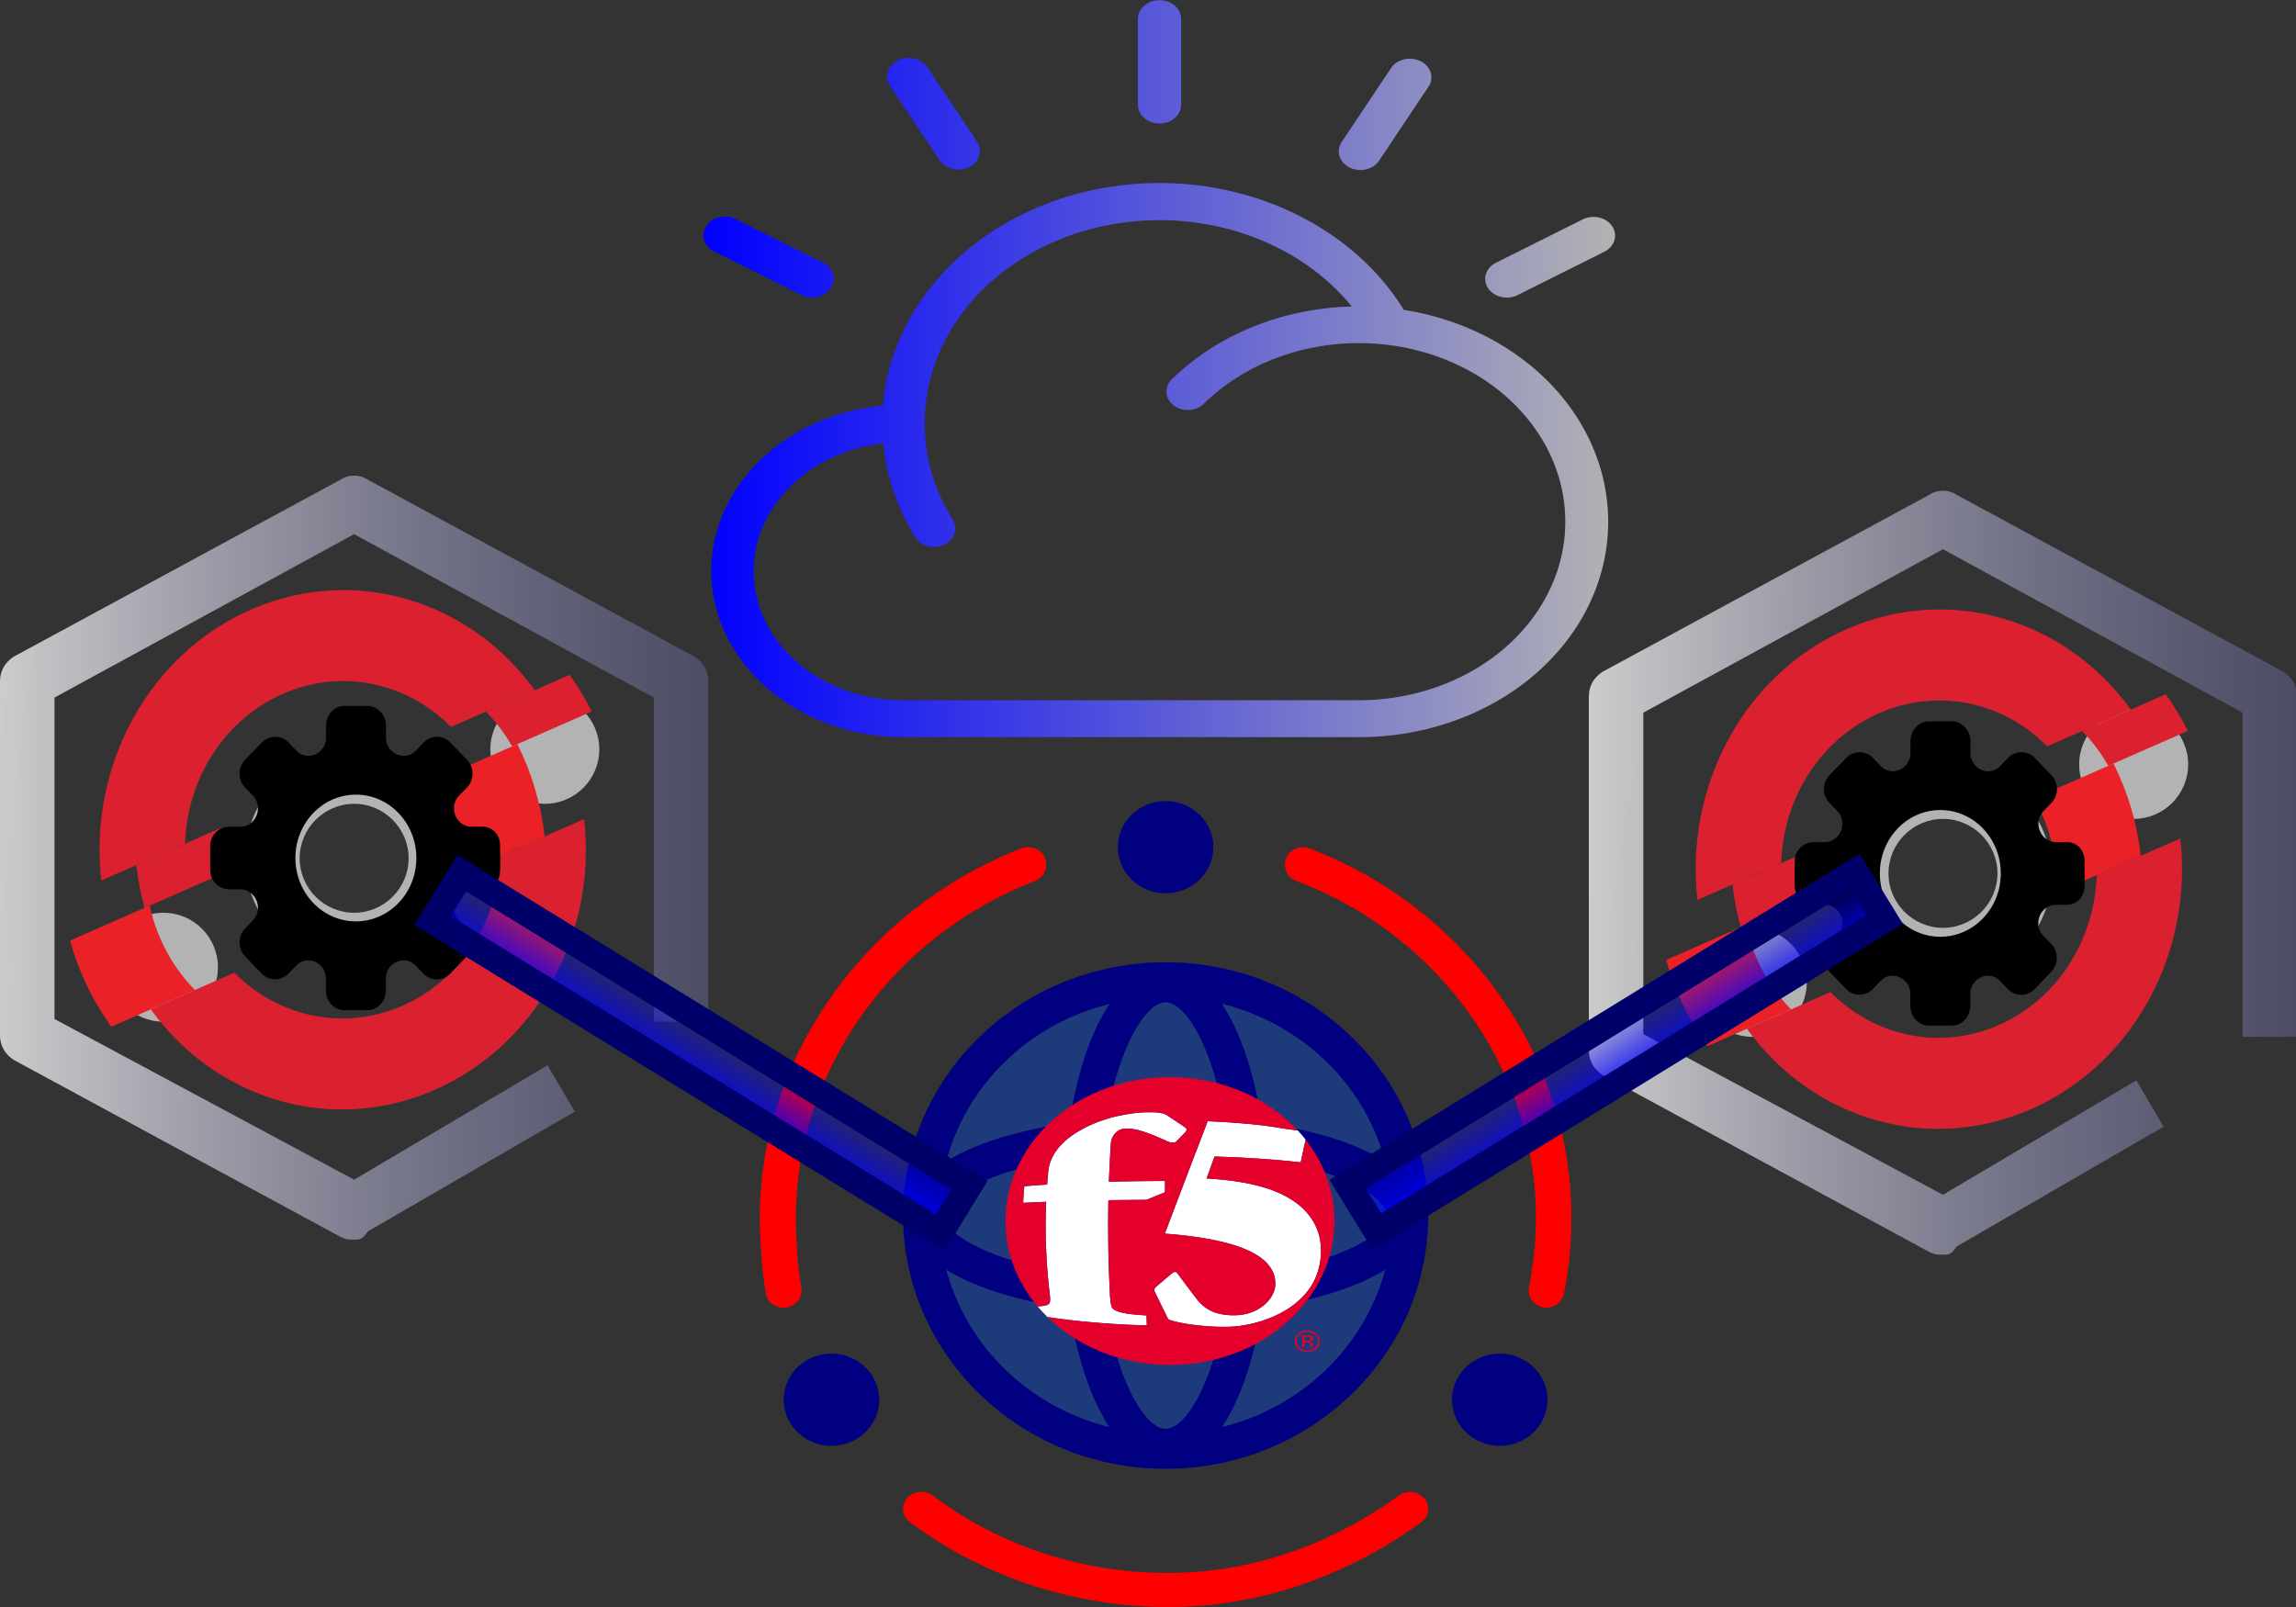 <?xml version="1.0" encoding="UTF-8" standalone="no"?>
<!-- Created with Inkscape (http://www.inkscape.org/) -->

<svg
   width="422.081"
   height="295.488"
   viewBox="0 0 111.676 78.181"
   version="1.1"
   id="svg5"
   inkscape:version="1.1.2 (0a00cf5339, 2022-02-04)"
   sodipodi:docname="service_to_service.svg"
   xmlns:inkscape="http://www.inkscape.org/namespaces/inkscape"
   xmlns:sodipodi="http://sodipodi.sourceforge.net/DTD/sodipodi-0.dtd"
   xmlns:xlink="http://www.w3.org/1999/xlink"
   xmlns="http://www.w3.org/2000/svg"
   xmlns:svg="http://www.w3.org/2000/svg">
  <rect x="0" y="0" width="111.676" height="78.181" fill="#333333" stroke="none"/>
  <sodipodi:namedview
     id="namedview7"
     pagecolor="#ffffff"
     bordercolor="#666666"
     borderopacity="1.0"
     inkscape:pageshadow="2"
     inkscape:pageopacity="0.0"
     inkscape:pagecheckerboard="0"
     inkscape:document-units="mm"
     showgrid="false"
     units="px"
     inkscape:zoom="0.75277076"
     inkscape:cx="255.72194"
     inkscape:cy="385.90766"
     inkscape:window-width="1920"
     inkscape:window-height="1043"
     inkscape:window-x="0"
     inkscape:window-y="0"
     inkscape:window-maximized="1"
     inkscape:current-layer="layer1"
     fit-margin-top="0"
     fit-margin-left="0"
     fit-margin-right="0"
     fit-margin-bottom="0" />
  <defs
     id="defs2">
    <linearGradient
       inkscape:collect="always"
       id="linearGradient2502">
      <stop
         style="stop-color:#0000ff;stop-opacity:1;"
         offset="0"
         id="stop2498" />
      <stop
         style="stop-color:#0000ff;stop-opacity:0;"
         offset="1"
         id="stop2500" />
    </linearGradient>
    <linearGradient
       inkscape:collect="always"
       id="linearGradient947">
      <stop
         style="stop-color:#0000ff;stop-opacity:1"
         offset="0"
         id="stop943" />
      <stop
         style="stop-color:#b3b3b3;stop-opacity:1"
         offset="1"
         id="stop945" />
    </linearGradient>
    <linearGradient
       inkscape:collect="always"
       xlink:href="#linearGradient947"
       id="linearGradient949"
       x1="-0.005"
       y1="16.034"
       x2="32"
       y2="16.034"
       gradientUnits="userSpaceOnUse" />
    <linearGradient
       inkscape:collect="always"
       id="linearGradient837">
      <stop
         style="stop-color:#cccccc;stop-opacity:1"
         offset="0"
         id="stop833" />
      <stop
         style="stop-color:#000060;stop-opacity:0;"
         offset="1"
         id="stop835" />
    </linearGradient>
    <linearGradient
       inkscape:collect="always"
       xlink:href="#linearGradient837"
       id="linearGradient839"
       x1="3"
       y1="15.975"
       x2="55.034"
       y2="16.246"
       gradientUnits="userSpaceOnUse"
       gradientTransform="matrix(5,0,0,5,-15,-9.75)" />
    <linearGradient
       inkscape:collect="always"
       xlink:href="#linearGradient837"
       id="linearGradient1962"
       gradientUnits="userSpaceOnUse"
       gradientTransform="matrix(5,0,0,5,-15,-9.75)"
       x1="3"
       y1="15.975"
       x2="55.034"
       y2="16.246" />
    <linearGradient
       inkscape:collect="always"
       xlink:href="#linearGradient2502"
       id="linearGradient2504"
       x1="17.245"
       y1="74.768"
       x2="21.246"
       y2="74.768"
       gradientUnits="userSpaceOnUse"
       gradientTransform="translate(-4.836,81.616)" />
    <linearGradient
       inkscape:collect="always"
       xlink:href="#linearGradient2502"
       id="linearGradient3200"
       gradientUnits="userSpaceOnUse"
       gradientTransform="translate(-175.519,-196.133)"
       x1="17.245"
       y1="74.768"
       x2="21.246"
       y2="74.768" />
    <style
       id="style873">.cls-1{fill:#e4002b;}.cls-2{fill:#fff;}.cls-3{fill:#e2183d;}</style>
    <linearGradient
       inkscape:collect="always"
       xlink:href="#linearGradient947"
       id="linearGradient3404"
       gradientUnits="userSpaceOnUse"
       x1="-0.005"
       y1="16.034"
       x2="32"
       y2="16.034" />
  </defs>
  <g
     inkscape:label="Layer 1"
     inkscape:groupmode="layer"
     id="layer1"
     transform="translate(-106.683,-18.387)">
    <g
       style="fill:url(#linearGradient949);fill-opacity:1;stroke-width:1;stroke-miterlimit:4;stroke-dasharray:none"
       id="g873"
       transform="matrix(1.385,0,0,1.198,140.921,17.108)">
      <path
         d="M 24.581,13.65 A 9.733,9.733 0 0 0 6.286,17.539 6.75,6.75 0 0 0 7,31 H 23 A 8.746,8.746 0 0 0 24.581,13.65 Z M 23,29.5 H 7 a 5.237,5.237 0 0 1 -0.699,-10.429 9.726,9.726 0 0 0 1.104,3.784 0.75,0.75 0 1 0 1.321,-0.709 8.25,8.25 0 0 1 14.026,-8.632 8.754,8.754 0 0 0 -6.315,2.95 0.75,0.75 0 1 0 1.125,0.992 A 7.25,7.25 0 1 1 23,29.5 Z M 31.898,10.255 A 0.758,0.758 0 0 0 30.862,9.977 l -3.02,1.744 A 0.759,0.759 0 1 0 28.6,13.035 l 3.02,-1.744 a 0.759,0.759 0 0 0 0.278,-1.036 z M 22.676,7.87 a 0.758,0.758 0 0 0 1.036,-0.278 l 1.744,-3.02 a 0.759,0.759 0 0 0 -1.314,-0.759 l -1.744,3.02 A 0.759,0.759 0 0 0 22.676,7.87 Z M 16,6.081 A 0.759,0.759 0 0 0 16.759,5.322 V 1.835 a 0.759,0.759 0 1 0 -1.518,0 V 5.322 A 0.759,0.759 0 0 0 16,6.081 Z M 8.287,7.592 A 0.759,0.759 0 0 0 9.601,6.833 L 7.857,3.813 A 0.759,0.759 0 1 0 6.543,4.572 Z M 4.159,11.721 1.139,9.977 a 0.759,0.759 0 1 0 -0.759,1.314 L 3.4,13.035 a 0.759,0.759 0 1 0 0.759,-1.314 z"
         id="path864"
         style="fill:url(#linearGradient3404);fill-opacity:1;stroke-width:1;stroke-miterlimit:4;stroke-dasharray:none" />
    </g>
    <g
       id="g1898"
       transform="matrix(0.265,0,0,0.265,106.683,41.522)">
      <path
         d="m 65,140.25 c -1,0 -1.5,0 -2.5,-0.5 l -60,-32.5 C 1,106.25 0,104.75 0,102.75 v -65 c 0,-2 1,-3.5 2.5,-4.5 l 60,-32.5 c 1.5,-1 3.5,-1 5,0 l 60,32.5 c 1.5,1 2.5,2.5 2.5,4.5 v 62.5 h -10 v -59.5 l -55,-30 -55,30 v 59 l 55,29.5 35.5,-21 5,8.5 -38,22 c -1,1.5 -1.5,1.5 -2.5,1.5 z"
         id="shell_outline_10_"
         style="fill:url(#linearGradient839);fill-opacity:1;stroke-width:5" />
      <circle
         cx="30"
         cy="90.25"
         r="10"
         id="circle3"
         style="fill:#b3b3b3;fill-opacity:1;stroke-width:5" />
      <path
         d="m 65,90.25 c -11,0 -20,-9 -20,-20 0,-11 9,-20 20,-20 11,0 20,9 20,20 0,11 -9,20 -20,20 z m 0,-30 c -5.5,0 -10,4.5 -10,10 0,5.5 4.5,10 10,10 5.5,0 10,-4.5 10,-10 0,-5.5 -4.5,-10 -10,-10 z"
         id="path5"
         style="fill:#b3b3b3;fill-opacity:1;stroke-width:5" />
      <circle
         cx="100"
         cy="50.25"
         r="10"
         id="circle7"
         style="fill:#b3b3b3;fill-opacity:1;stroke-width:5" />
    </g>
    <g
       id="g1898-1"
       transform="matrix(0.265,0,0,0.265,183.963,42.256)">
      <path
         d="m 65,140.25 c -1,0 -1.5,0 -2.5,-0.5 l -60,-32.5 C 1,106.25 0,104.75 0,102.75 v -65 c 0,-2 1,-3.5 2.5,-4.5 l 60,-32.5 c 1.5,-1 3.5,-1 5,0 l 60,32.5 c 1.5,1 2.5,2.5 2.5,4.5 v 62.5 h -10 v -59.5 l -55,-30 -55,30 v 59 l 55,29.5 35.5,-21 5,8.5 -38,22 c -1,1.5 -1.5,1.5 -2.5,1.5 z"
         id="shell_outline_10_-2"
         style="fill:url(#linearGradient1962);fill-opacity:1;stroke-width:5" />
      <circle
         cx="30"
         cy="90.25"
         r="10"
         id="circle3-7"
         style="fill:#b3b3b3;fill-opacity:1;stroke-width:5" />
      <path
         d="m 65,90.25 c -11,0 -20,-9 -20,-20 0,-11 9,-20 20,-20 11,0 20,9 20,20 0,11 -9,20 -20,20 z m 0,-30 c -5.5,0 -10,4.5 -10,10 0,5.5 4.5,10 10,10 5.5,0 10,-4.5 10,-10 0,-5.5 -4.5,-10 -10,-10 z"
         id="path5-0"
         style="fill:#b3b3b3;fill-opacity:1;stroke-width:5" />
      <circle
         cx="100"
         cy="50.25"
         r="10"
         id="circle7-9"
         style="fill:#b3b3b3;fill-opacity:1;stroke-width:5" />
    </g>
    <g
       id="g2055"
       transform="matrix(0.429,-0.019,0.017,0.458,109.444,46.578)">
      <g
         fill="#db212f"
         id="g2035">
        <path
           d="M 17.424,27.158 7.8,30.664 c 0.123,1.545 0.4,3.07 0.764,4.566 l 9.15,-3.333 c -0.297,-1.547 -0.403,-3.142 -0.28,-4.74 M 60,16.504 c -0.672,-1.386 -1.45,-2.726 -2.35,-3.988 l -9.632,3.506 c 1.12,1.147 2.06,2.435 2.83,3.813 z"
           id="path2031" />
        <path
           d="m 38.802,13.776 c 2.004,0.935 3.74,2.21 5.204,3.707 l 9.633,-3.506 A 27.38,27.38 0 0 0 42.883,5.027 C 29.113,-1.393 12.685,4.585 6.263,18.353 A 27.38,27.38 0 0 0 3.775,32.124 l 9.634,-3.505 c 0.16,-2.087 0.67,-4.18 1.603,-6.184 4.173,-8.947 14.844,-12.83 23.79,-8.658"
           id="path2033" />
      </g>
      <path
         d="M 9.153,35.01 0,38.342 c 0.84,3.337 2.3,6.508 4.304,9.33 l 9.612,-3.5 A 17.99,17.99 0 0 1 9.153,35.008"
         fill="#ea2227"
         id="path2037" />
      <path
         d="m 49.074,31.38 a 17.64,17.64 0 0 1 -1.616,6.186 c -4.173,8.947 -14.843,12.83 -23.79,8.657 a 17.71,17.71 0 0 1 -5.215,-3.7 l -9.612,3.5 c 2.662,3.744 6.293,6.874 10.748,8.953 13.77,6.42 30.196,0.44 36.618,-13.328 a 27.28,27.28 0 0 0 2.479,-13.765 l -9.61,3.498 z"
         fill="#db212f"
         id="path2039" />
      <path
         d="m 51.445,19.618 -9.153,3.332 c 1.7,3.046 2.503,6.553 2.24,10.08 l 9.612,-3.497 c -0.275,-3.45 -1.195,-6.817 -2.7,-9.915"
         fill="#ea2227"
         id="path2041" />
    </g>
    <g
       id="g2055-3"
       transform="matrix(0.429,-0.019,0.017,0.458,187.079,47.521)">
      <g
         fill="#db212f"
         id="g2035-6">
        <path
           d="M 17.424,27.158 7.8,30.664 c 0.123,1.545 0.4,3.07 0.764,4.566 l 9.15,-3.333 c -0.297,-1.547 -0.403,-3.142 -0.28,-4.74 M 60,16.504 c -0.672,-1.386 -1.45,-2.726 -2.35,-3.988 l -9.632,3.506 c 1.12,1.147 2.06,2.435 2.83,3.813 z"
           id="path2031-0" />
        <path
           d="m 38.802,13.776 c 2.004,0.935 3.74,2.21 5.204,3.707 l 9.633,-3.506 A 27.38,27.38 0 0 0 42.883,5.027 C 29.113,-1.393 12.685,4.585 6.263,18.353 A 27.38,27.38 0 0 0 3.775,32.124 l 9.634,-3.505 c 0.16,-2.087 0.67,-4.18 1.603,-6.184 4.173,-8.947 14.844,-12.83 23.79,-8.658"
           id="path2033-6" />
      </g>
      <path
         d="M 9.153,35.01 0,38.342 c 0.84,3.337 2.3,6.508 4.304,9.33 l 9.612,-3.5 A 17.99,17.99 0 0 1 9.153,35.008"
         fill="#ea2227"
         id="path2037-2" />
      <path
         d="m 49.074,31.38 a 17.64,17.64 0 0 1 -1.616,6.186 c -4.173,8.947 -14.843,12.83 -23.79,8.657 a 17.71,17.71 0 0 1 -5.215,-3.7 l -9.612,3.5 c 2.662,3.744 6.293,6.874 10.748,8.953 13.77,6.42 30.196,0.44 36.618,-13.328 a 27.28,27.28 0 0 0 2.479,-13.765 l -9.61,3.498 z"
         fill="#db212f"
         id="path2039-6" />
      <path
         d="m 51.445,19.618 -9.153,3.332 c 1.7,3.046 2.503,6.553 2.24,10.08 l 9.612,-3.497 c -0.275,-3.45 -1.195,-6.817 -2.7,-9.915"
         fill="#ea2227"
         id="path2041-1" />
    </g>
    <g
       id="g2222"
       transform="matrix(1.161,0,0,1.12,140.158,53.997)">
      <path
         d="M 20,31.25 C 25.66,31.25 30.25,26.66 30.25,21 30.25,15.34 25.66,10.75 20,10.75 14.34,10.75 9.75,15.34 9.75,21 c 0,5.66 4.59,10.25 10.25,10.25 z"
         fill="#e5eaff"
         id="path1937"
         style="fill:#0047d9;fill-opacity:0.43" />
      <path
         d="m 4.509,21.095 c 0,-6.342 4.023,-12.22 10.017,-14.627 A 0.77,0.77 0 0 0 14.948,5.477 0.763,0.763 0 0 0 13.963,5.052 C 7.405,7.692 3,14.136 3,21.085 c 0,0.91 0.08,2.286 0.251,3.288 0.06,0.374 0.383,0.627 0.745,0.627 0.04,0 0.08,0 0.13,-0.01 A 0.758,0.758 0 0 0 4.74,24.11 C 4.579,23.21 4.509,21.945 4.509,21.095 Z m 4.66,12.187 a 0.713,0.713 0 0 0 0.122,1.034 C 12.34,36.69 16.184,38 20.109,38 c 4.717,0 8.367,-2 10.594,-3.674 a 0.713,0.713 0 0 0 0.132,-1.035 0.768,0.768 0 0 0 -1.067,-0.128 c -2.044,1.537 -5.369,3.36 -9.66,3.36 -3.629,0 -7.035,-1.163 -9.862,-3.36 a 0.779,0.779 0 0 0 -1.077,0.119 z m 16.85,-28.23 a 0.744,0.744 0 0 0 -0.968,0.435 c -0.15,0.394 0.04,0.829 0.429,0.98 6.004,2.356 10.034,8.23 10.034,14.62 0,1.011 -0.1,2.022 -0.29,3.013 a 0.76,0.76 0 0 0 0.59,0.89 C 35.863,25 35.913,25 35.953,25 36.302,25 36.621,24.747 36.691,24.383 36.901,23.301 37,22.189 37,21.087 37.01,14.081 32.592,7.64 26.019,5.052 Z"
         fill="#e4002b"
         id="path1939"
         style="fill:#ff0000" />
      <path
         d="M 20,32 C 26.07,32 31,27.07 31,21 31,14.94 26.07,10 20,10 13.93,10 9,14.93 9,21 c 0,6.06 4.94,11 11,11 z m -9.19,-8.65 c 1.23,0.8 3.08,1.37 5.16,1.68 0.31,2.08 0.88,3.93 1.68,5.16 A 9.518,9.518 0 0 1 10.81,23.35 Z M 20,11.74 c 0.83,0 1.93,1.88 2.48,5.05 -0.82,-0.07 -1.65,-0.11 -2.48,-0.11 -0.83,0 -1.66,0.04 -2.48,0.11 0.55,-3.17 1.65,-5.05 2.48,-5.05 z m 0,6.43 c 0.96,0 1.85,0.05 2.69,0.14 0.09,0.83 0.14,1.73 0.14,2.69 0,0.96 -0.05,1.85 -0.14,2.69 -0.83,0.09 -1.73,0.14 -2.69,0.14 -0.96,0 -1.85,-0.05 -2.69,-0.14 -0.09,-0.83 -0.14,-1.73 -0.14,-2.69 0,-0.96 0.05,-1.85 0.14,-2.69 0.84,-0.09 1.73,-0.14 2.69,-0.14 z m 4.21,0.35 c 3.17,0.55 5.05,1.65 5.05,2.48 0,0.83 -1.88,1.93 -5.05,2.48 0.07,-0.82 0.11,-1.65 0.11,-2.48 0.01,-0.83 -0.03,-1.67 -0.11,-2.48 z M 20,30.26 c -0.83,0 -1.93,-1.88 -2.48,-5.05 0.82,0.07 1.65,0.11 2.48,0.11 0.83,0 1.66,-0.04 2.48,-0.11 -0.55,3.17 -1.65,5.05 -2.48,5.05 z M 15.79,23.48 C 12.62,22.93 10.74,21.83 10.74,21 c 0,-0.83 1.88,-1.93 5.05,-2.48 -0.07,0.81 -0.11,1.65 -0.11,2.48 0,0.83 0.04,1.66 0.11,2.48 z m 6.57,6.71 c 0.8,-1.23 1.37,-3.08 1.68,-5.16 2.08,-0.31 3.93,-0.88 5.16,-1.68 a 9.534,9.534 0 0 1 -6.84,6.84 z m 6.83,-11.55 c -1.23,-0.8 -3.08,-1.37 -5.16,-1.68 -0.31,-2.08 -0.88,-3.93 -1.68,-5.16 3.35,0.86 5.99,3.5 6.84,6.84 z M 17.65,11.81 c -0.8,1.23 -1.37,3.08 -1.68,5.16 -2.08,0.31 -3.93,0.88 -5.16,1.68 a 9.501,9.501 0 0 1 6.84,-6.84 z M 20,7 a 2,2 0 1 0 0,-4 2,2 0 0 0 0,4 z m 14,24 a 2,2 0 1 0 0,-4 2,2 0 0 0 0,4 z M 6,31 a 2,2 0 1 0 0,-4 2,2 0 0 0 0,4 z"
         fill="#0f1e57"
         id="path1941"
         style="fill:#000080" />
    </g>
    <path
       d="m 207.226,59.352 h -0.559 c -0.456,0 -0.838,-0.412 -0.838,-0.902 0,-0.247 0.099,-0.47 0.276,-0.636 l 0.36,-0.37 c 0.357,-0.37 0.357,-0.975 0,-1.345 l -0.82,-0.851 c -0.162,-0.17 -0.401,-0.27 -0.643,-0.27 -0.243,0 -0.478,0.1 -0.643,0.27 l -0.346,0.362 c -0.165,0.193 -0.386,0.297 -0.625,0.297 -0.471,0 -0.864,-0.401 -0.864,-0.875 v -0.589 c 0,-0.52 -0.401,-0.967 -0.901,-0.967 h -1.118 c -0.5,0 -0.897,0.443 -0.897,0.967 v 0.586 c 0,0.474 -0.393,0.875 -0.864,0.875 -0.235,0 -0.452,-0.104 -0.61,-0.285 l -0.357,-0.37 c -0.162,-0.173 -0.401,-0.27 -0.643,-0.27 -0.243,0 -0.478,0.1 -0.643,0.27 l -0.827,0.848 c -0.353,0.37 -0.353,0.975 0,1.341 l 0.346,0.362 c 0.184,0.173 0.287,0.405 0.287,0.651 0,0.493 -0.382,0.902 -0.838,0.902 h -0.559 c -0.504,0 -0.927,0.412 -0.927,0.936 v 0.586 0.586 c 0,0.52 0.423,0.936 0.927,0.936 h 0.559 c 0.456,0 0.838,0.412 0.838,0.902 0,0.247 -0.103,0.478 -0.287,0.651 l -0.346,0.358 c -0.353,0.37 -0.353,0.975 0,1.341 l 0.82,0.855 c 0.162,0.173 0.401,0.27 0.643,0.27 0.243,0 0.478,-0.1 0.643,-0.27 l 0.357,-0.37 c 0.154,-0.181 0.375,-0.285 0.61,-0.285 0.471,0 0.864,0.401 0.864,0.875 v 0.586 c 0,0.52 0.397,0.967 0.901,0.967 h 1.118 c 0.5,0 0.897,-0.443 0.897,-0.967 v -0.586 c 0,-0.474 0.393,-0.875 0.864,-0.875 0.235,0 0.456,0.108 0.625,0.297 l 0.346,0.362 c 0.165,0.17 0.401,0.27 0.643,0.27 0.243,0 0.478,-0.1 0.643,-0.27 l 0.82,-0.855 c 0.353,-0.37 0.353,-0.975 0,-1.345 l -0.36,-0.37 c -0.176,-0.166 -0.276,-0.393 -0.276,-0.636 0,-0.493 0.382,-0.902 0.838,-0.902 h 0.559 c 0.5,0 0.857,-0.412 0.857,-0.936 v -0.589 -0.586 c 0.007,-0.524 -0.349,-0.936 -0.849,-0.936 z m -3.225,1.522 v 0 c 0,1.699 -1.313,3.082 -2.942,3.082 -1.629,0 -2.942,-1.383 -2.942,-3.082 v 0 0 c 0,-1.699 1.313,-3.082 2.942,-3.082 1.629,0 2.942,1.383 2.942,3.082 z"
       id="path2306"
       style="stroke-width:0.038" />
    <path
       d="m 130.16,58.603 h -0.559 c -0.456,0 -0.838,-0.412 -0.838,-0.902 0,-0.247 0.099,-0.47 0.276,-0.636 l 0.36,-0.37 c 0.357,-0.37 0.357,-0.975 0,-1.345 l -0.82,-0.851 c -0.162,-0.17 -0.401,-0.27 -0.643,-0.27 -0.243,0 -0.478,0.1 -0.643,0.27 l -0.346,0.362 c -0.165,0.193 -0.386,0.297 -0.625,0.297 -0.471,0 -0.864,-0.401 -0.864,-0.875 v -0.589 c 0,-0.52 -0.401,-0.967 -0.901,-0.967 h -1.118 c -0.5,0 -0.897,0.443 -0.897,0.967 v 0.586 c 0,0.474 -0.393,0.875 -0.864,0.875 -0.235,0 -0.452,-0.104 -0.61,-0.285 l -0.357,-0.37 c -0.162,-0.173 -0.401,-0.27 -0.643,-0.27 -0.243,0 -0.478,0.1 -0.643,0.27 l -0.827,0.848 c -0.353,0.37 -0.353,0.975 0,1.341 l 0.346,0.362 c 0.184,0.173 0.287,0.405 0.287,0.651 0,0.493 -0.382,0.902 -0.838,0.902 h -0.559 c -0.504,0 -0.927,0.412 -0.927,0.936 v 0.586 0.586 c 0,0.52 0.423,0.936 0.927,0.936 h 0.559 c 0.456,0 0.838,0.412 0.838,0.902 0,0.247 -0.103,0.478 -0.287,0.651 l -0.346,0.358 c -0.353,0.37 -0.353,0.975 0,1.341 l 0.82,0.855 c 0.162,0.173 0.401,0.27 0.643,0.27 0.243,0 0.478,-0.1 0.643,-0.27 l 0.357,-0.37 c 0.154,-0.181 0.375,-0.285 0.61,-0.285 0.471,0 0.864,0.401 0.864,0.875 v 0.586 c 0,0.52 0.397,0.967 0.901,0.967 h 1.118 c 0.5,0 0.897,-0.443 0.897,-0.967 v -0.586 c 0,-0.474 0.393,-0.875 0.864,-0.875 0.235,0 0.456,0.108 0.625,0.297 l 0.346,0.362 c 0.165,0.17 0.401,0.27 0.643,0.27 0.243,0 0.478,-0.1 0.643,-0.27 l 0.82,-0.855 c 0.353,-0.37 0.353,-0.975 0,-1.345 l -0.36,-0.37 c -0.176,-0.166 -0.276,-0.393 -0.276,-0.636 0,-0.493 0.382,-0.902 0.838,-0.902 h 0.559 c 0.5,0 0.857,-0.412 0.857,-0.936 v -0.589 -0.586 c 0.007,-0.524 -0.349,-0.936 -0.849,-0.936 z m -3.225,1.522 v 0 c 0,1.699 -1.313,3.082 -2.942,3.082 -1.629,0 -2.942,-1.383 -2.942,-3.082 v 0 0 c 0,-1.699 1.313,-3.082 2.942,-3.082 1.629,0 2.942,1.383 2.942,3.082 z"
       id="path2306-8"
       style="stroke-width:0.038" />
    <rect
       style="fill:url(#linearGradient2504);fill-opacity:1;stroke:#00006a;stroke-width:1.289;stroke-miterlimit:4;stroke-dasharray:none;stroke-opacity:1"
       id="rect2408"
       width="2.712"
       height="28.984"
       x="13.053"
       y="141.892"
       transform="rotate(-58.426)" />
    <rect
       style="fill:url(#linearGradient3200);fill-opacity:1;stroke:#00006a;stroke-width:1.289;stroke-miterlimit:4;stroke-dasharray:none;stroke-opacity:1"
       id="rect2408-2"
       width="2.712"
       height="28.984"
       x="-157.629"
       y="-135.857"
       transform="matrix(-0.524,-0.852,-0.852,0.524,0,0)" />
    <g
       id="Logo-black-and-white"
       transform="matrix(0.016,0,0,0.014,155.59,70.784)">
      <path
         class="cls-1"
         d="m 940.37,894.53 a 30.85,30.85 0 0 1 9.47,22.94 32.43,32.43 0 0 1 -55.4,23.08 32,32 0 0 1 -9.44,-23.08 32.54,32.54 0 0 1 32.37,-32.57 30.88,30.88 0 0 1 23,9.63 z m 3.81,-3.75 a 36.65,36.65 0 0 0 -26.8,-11 37.72,37.72 0 1 0 26.8,64.32 37.71,37.71 0 0 0 0,-53.36 z M 923,915.65 a 18.8,18.8 0 0 1 -6.93,0.92 h -6.54 v -15 h 6.23 c 4,0 7,0.57 8.77,1.58 1.77,1.01 2.76,3.07 2.76,6 a 6.38,6.38 0 0 1 -4.29,6.5 z m -20.75,22.29 h 7.28 v -16.28 h 5.77 c 3.82,0 6.56,0.4 8.11,1.36 2.57,1.54 3.88,4.72 3.88,9.48 v 3.33 l 0.14,1.25 a 2.91,2.91 0 0 1 0.11,0.5 c 0,0.2 0.06,0.27 0.19,0.36 h 6.76 l -0.24,-0.48 a 4.42,4.42 0 0 1 -0.35,-2.11 c -0.09,-1.14 -0.09,-2.15 -0.09,-3.07 v -3.07 a 11.52,11.52 0 0 0 -2.26,-6.43 c -1.54,-2.21 -3.95,-3.51 -7.19,-4.08 a 17,17 0 0 0 6,-2 c 2.77,-1.75 4.06,-4.56 4.06,-8.2 0,-5.18 -2.06,-8.73 -6.4,-10.49 -2.39,-1 -6.14,-1.49 -11.3,-1.49 h -14.47 z"
         id="path879" />
      <path
         class="cls-2"
         d="m 958.59,620.31 c 2.68,-53.34 -7.17,-110.8 -53.58,-162.79 -47.7,-51.41 -128.17,-95 -293.72,-105.22 8.6,-26.83 16.12,-51.41 24.06,-76.52 99,3.48 187.06,10.61 262,20.34 5.92,-26.85 9.13,-53.1 15.26,-78.43 Q 901.2,201 888.43,185.25 c -35.65,-4.12 -71.2,-13 -109.46,-17.9 C 727.24,160.67 673.09,155.9 614.59,153.2 577.75,262.93 531.7,401 484.46,543.7 730.72,565 825.42,631.37 820.1,725 c -4.91,50.57 -51.14,96.55 -111.93,102 -72.31,4.86 -105.41,-24.35 -127.14,-56.4 -19.14,-28.78 -38.23,-57.62 -58.61,-89 -5.54,-9.23 -12.85,-3.23 -19.44,3.21 -14.92,14.48 -29.1,28.15 -43.84,42.28 -9.48,8.24 -7.37,15.32 -4,22.23 13.77,32.46 26.59,62.22 39.54,91.76 21.56,13.21 122.9,31.25 198.69,25.58 51.36,-4.32 115.57,-24.18 168.65,-64.16 52.43,-40.71 90.65,-95.5 96.57,-182.19 z"
         id="path881" />
      <path
         class="cls-2"
         d="m 97.31,796.3 q 14.22,19.29 30.2,37.13 c 85.19,15.32 191.42,25.91 302.05,29.13 -0.37,-11.48 -0.7,-22.63 -1,-34.46 -67.94,-3.83 -99.17,-14.19 -104.6,-27.63 -4.53,-10.68 -5.32,-26.63 -6.29,-42.38 -5.1,-104.35 -6.77,-217.22 -5,-330.51 38,-0.66 75.83,-1 115.53,-1.43 19.24,-8.77 37.34,-17.44 56.54,-26 0,-13.72 0.09,-26 0.09,-39.39 -58.83,0.24 -114.65,1.24 -170.6,2.79 1.58,-47.62 3.45,-91.58 6.24,-134.46 2,-28.18 21.51,-48.78 41.64,-50.39 32.26,-1.26 61.23,11.56 89.27,24 15.46,7.49 30.7,14.94 46.54,23.05 7.56,2 16.54,3.78 21.95,-2.79 9.39,-11.12 18.31,-21.45 27.55,-32.26 5,-7.39 2.84,-11.63 0.79,-14.35 -20.12,-15.89 -39.05,-30.18 -58.21,-44.54 -11.83,-8 -30.51,-9.76 -48.92,-9.76 -7.34,0 -14.71,0.27 -21.55,0.49 -18.92,1 -43,4 -82.43,13.62 -88.81,23.92 -195.43,85.84 -206.7,187.11 -1.45,16.53 -2.66,32.9 -3.73,49.81 -25.08,2.11 -47.91,3.92 -69.46,6 -1.58,19.36 -2.64,38 -3.52,57.59 21.82,-1.28 44.58,-2.42 69.94,-3.52 -3.76,106.16 -0.2,212.1 9.77,310.22 1.67,14.91 3.3,29.69 1.36,39.24 -1.59,9.12 -16.27,13.85 -37.45,13.69 z"
         id="path883" />
      <path
         class="cls-1"
         d="m 912.66,217.69 c -6.13,25.33 -9.34,51.58 -15.26,78.43 -75,-9.73 -163.08,-16.86 -262,-20.34 -7.94,25.11 -15.46,49.69 -24.06,76.52 165.55,10.18 246,53.81 293.72,105.22 46.41,52 56.26,109.45 53.58,162.79 -5.97,86.69 -44.19,141.48 -96.64,182.1 -53.08,40 -117.29,59.84 -168.65,64.16 -75.79,5.67 -177.13,-12.37 -198.69,-25.57 -13,-29.54 -25.77,-59.3 -39.54,-91.76 -3.35,-6.91 -5.46,-14 4,-22.23 14.74,-14.13 28.92,-27.8 43.84,-42.28 6.59,-6.44 13.9,-12.44 19.44,-3.21 20.38,31.43 39.48,60.27 58.61,89 21.73,32.05 54.83,61.26 127.14,56.4 60.79,-5.44 107,-51.42 111.93,-102 5.32,-93.6 -89.38,-160 -335.64,-181.27 C 531.7,401 577.75,262.93 614.59,153.2 c 58.5,2.7 112.65,7.47 164.38,14.15 38.26,4.87 73.81,13.78 109.46,17.9 C 796.77,72.26 656.88,0 500,0 223.87,0 0,223.86 0,500 a 497.64,497.64 0 0 0 97.31,296.3 c 21.18,0.16 35.86,-4.57 37.45,-13.7 1.94,-9.55 0.31,-24.33 -1.36,-39.24 -10,-98.12 -13.53,-204.06 -9.77,-310.22 -25.36,1.1 -48.12,2.24 -69.94,3.52 0.88,-19.63 1.94,-38.23 3.52,-57.59 21.55,-2.07 44.38,-3.88 69.46,-6 1.07,-16.91 2.28,-33.28 3.74,-49.81 C 141.67,222 248.29,160.08 337.1,136.18 c 39.41,-9.6 63.51,-12.63 82.43,-13.62 6.84,-0.22 14.21,-0.49 21.55,-0.49 18.41,0 37.09,1.72 48.92,9.76 19.16,14.36 38.09,28.65 58.22,44.54 2,2.72 4.2,7 -0.8,14.35 -9.24,10.81 -18.16,21.14 -27.55,32.26 -5.41,6.57 -14.39,4.84 -21.95,2.79 -15.84,-8.11 -31.08,-15.56 -46.54,-23.05 -28,-12.46 -57,-25.28 -89.27,-24 -20.13,1.61 -39.62,22.21 -41.64,50.39 -2.79,42.88 -4.66,86.84 -6.24,134.46 C 370.18,362 426,361 484.85,360.74 c 0,13.39 -0.09,25.67 -0.09,39.39 -19.2,8.58 -37.3,17.25 -56.54,26 -39.7,0.46 -77.48,0.77 -115.53,1.43 -1.76,113.29 -0.09,226.16 5,330.51 1,15.75 1.76,31.7 6.29,42.38 5.43,13.44 36.66,23.8 104.6,27.63 0.27,11.83 0.6,23 1,34.46 -110.63,-3.22 -216.86,-13.81 -302,-29.13 C 219.07,935.63 352,1000 500,1000 c 276.15,0 500,-223.87 500,-500 A 497.6,497.6 0 0 0 912.66,217.69 Z"
         id="path885" />
      <path
         class="cls-3"
         d="M 127.51,833.43 Z"
         id="path887" />
    </g>
  </g>
</svg>
